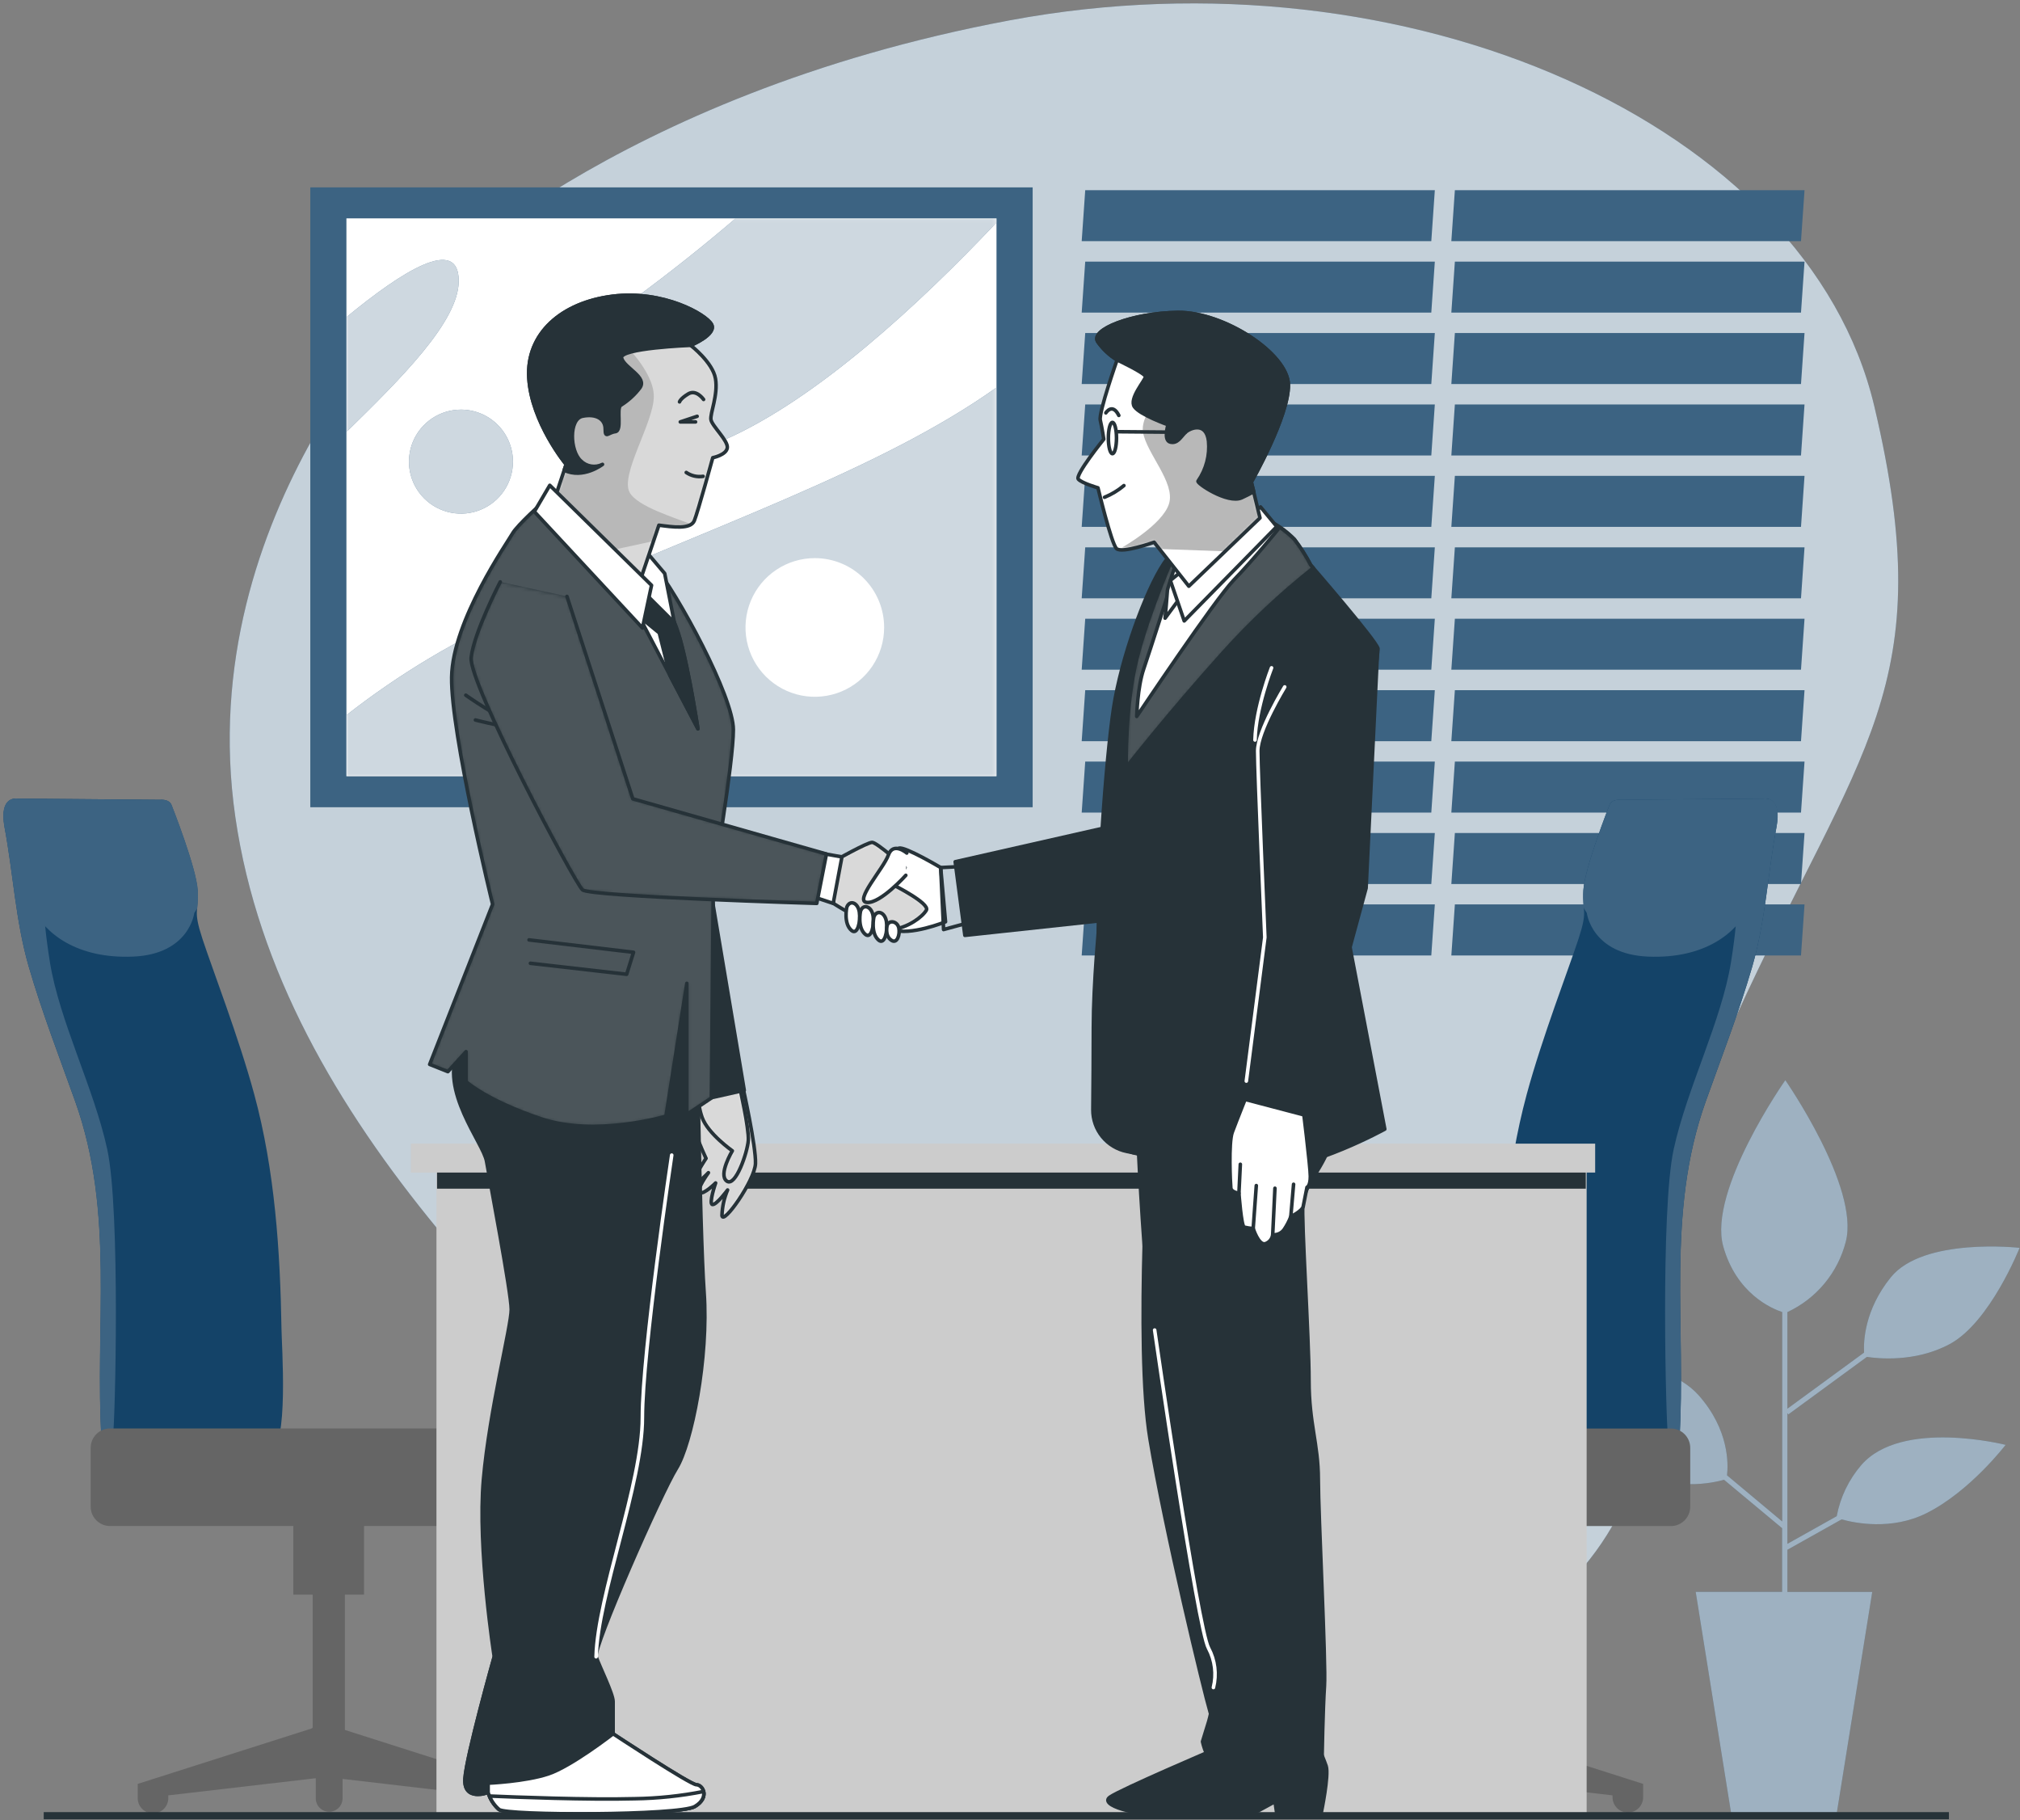 <svg width="565" height="509" viewBox="0 0 565 509" fill="none" xmlns="http://www.w3.org/2000/svg">
<rect x="0" y="0" width="565" height="509" fill="#808080" stroke="none"/>
<path d="M118.72 80.685C118.72 80.685 53.363 142.617 65.833 228.542C78.304 314.467 154.777 380.826 214.962 436.042C275.148 491.258 360.585 498.841 422.219 456.582C483.853 414.324 450.558 360.882 485.383 284.692C520.208 208.503 542.914 192.363 524.229 113.52C505.544 34.676 393.69 -15.137 282.351 5.701C171.012 26.539 118.72 80.685 118.72 80.685Z" fill="#3C6382"/>
<path opacity="0.7" d="M118.72 80.685C118.72 80.685 53.363 142.617 65.833 228.542C78.304 314.467 154.777 380.826 214.962 436.042C275.148 491.258 360.585 498.841 422.219 456.582C483.853 414.324 450.558 360.882 485.383 284.692C520.208 208.503 542.914 192.363 524.229 113.52C505.544 34.676 393.69 -15.137 282.351 5.701C171.012 26.539 118.72 80.685 118.72 80.685Z" fill="white"/>
<path d="M400.339 67.443H302.553L303.541 53.185H401.327L400.339 67.443Z" fill="#3C6382"/>
<path d="M400.339 87.414H302.553L303.541 73.157H401.327L400.339 87.414Z" fill="#3C6382"/>
<path d="M400.339 107.399H302.553L303.541 93.128H401.327L400.339 107.399Z" fill="#3C6382"/>
<path d="M400.339 127.371H302.553L303.541 113.1H401.327L400.339 127.371Z" fill="#3C6382"/>
<path d="M400.339 147.342H302.553L303.541 133.071H401.327L400.339 147.342Z" fill="#3C6382"/>
<path d="M400.339 167.314H302.553L303.541 153.056H401.327L400.339 167.314Z" fill="#3C6382"/>
<path d="M400.339 187.285H302.553L303.541 173.028H401.327L400.339 187.285Z" fill="#3C6382"/>
<path d="M400.339 207.27H302.553L303.541 192.999H401.327L400.339 207.27Z" fill="#3C6382"/>
<path d="M400.339 227.242H302.553L303.541 212.971H401.327L400.339 227.242Z" fill="#3C6382"/>
<path d="M400.339 247.214H302.553L303.541 232.942H401.327L400.339 247.214Z" fill="#3C6382"/>
<path d="M400.339 267.185H302.553L303.541 252.914H401.327L400.339 267.185Z" fill="#3C6382"/>
<path d="M503.743 67.443H405.944L406.932 53.185H504.732L503.743 67.443Z" fill="#3C6382"/>
<path d="M503.743 87.414H405.944L406.932 73.157H504.732L503.743 87.414Z" fill="#3C6382"/>
<path d="M503.743 107.399H405.944L406.932 93.128H504.732L503.743 107.399Z" fill="#3C6382"/>
<path d="M503.743 127.371H405.944L406.932 113.1H504.732L503.743 127.371Z" fill="#3C6382"/>
<path d="M503.743 147.342H405.944L406.932 133.071H504.732L503.743 147.342Z" fill="#3C6382"/>
<path d="M503.743 167.314H405.944L406.932 153.056H504.732L503.743 167.314Z" fill="#3C6382"/>
<path d="M503.743 187.285H405.944L406.932 173.028H504.732L503.743 187.285Z" fill="#3C6382"/>
<path d="M503.743 207.27H405.944L406.932 192.999H504.732L503.743 207.27Z" fill="#3C6382"/>
<path d="M503.743 227.242H405.944L406.932 212.971H504.732L503.743 227.242Z" fill="#3C6382"/>
<path d="M503.743 247.214H405.944L406.932 232.942H504.732L503.743 247.214Z" fill="#3C6382"/>
<path d="M503.743 267.185H405.944L406.932 252.914H504.732L503.743 267.185Z" fill="#3C6382"/>
<path d="M288.837 52.4H86.793V225.739H288.837V52.4Z" fill="#3C6382"/>
<path d="M278.723 61.066H96.894V217.074H278.723V61.066Z" fill="white"/>
<mask id="mask0_1207_8104" style="mask-type:luminance" maskUnits="userSpaceOnUse" x="96" y="61" width="183" height="157">
<path d="M278.723 61.066H96.894V217.074H278.723V61.066Z" fill="white"/>
</mask>
<g mask="url(#mask0_1207_8104)">
<path d="M278.723 108.361C246.024 131.623 199.189 147.058 144.853 171.308C127.732 178.827 111.62 188.461 96.894 199.986V217.087H278.723V108.361Z" fill="#3C6382"/>
<path d="M278.723 61.066H205.756C197.632 68.012 188.032 75.77 176.686 84.084C135.159 114.535 153.153 145.014 202.994 122.835C228.571 111.475 257.046 85.167 278.723 62.244V61.066Z" fill="#3C6382"/>
<path d="M128.308 78.559C128.308 65.845 112.479 75.851 96.962 88.633V120.737C112.06 105.924 128.308 89.933 128.308 78.559Z" fill="#3C6382"/>
<path d="M143.472 129.091C143.472 131.967 142.619 134.778 141.021 137.17C139.423 139.561 137.152 141.425 134.495 142.526C131.838 143.626 128.914 143.914 126.093 143.353C123.272 142.792 120.681 141.407 118.647 139.373C116.614 137.34 115.229 134.749 114.668 131.928C114.107 129.107 114.394 126.183 115.495 123.526C116.596 120.869 118.46 118.597 120.851 116.999C123.242 115.402 126.054 114.549 128.93 114.549C132.787 114.549 136.486 116.081 139.213 118.808C141.94 121.535 143.472 125.234 143.472 129.091Z" fill="#3C6382"/>
<path opacity="0.75" d="M278.723 108.361C246.024 131.623 199.189 147.058 144.853 171.308C127.732 178.827 111.62 188.461 96.894 199.986V217.087H278.723V108.361Z" fill="white"/>
<path opacity="0.75" d="M278.723 61.066H205.756C197.632 68.012 188.032 75.77 176.686 84.084C135.159 114.535 153.153 145.014 202.994 122.835C228.571 111.475 257.046 85.167 278.723 62.244V61.066Z" fill="white"/>
<g opacity="0.75">
<path d="M128.308 78.559C128.308 65.845 112.479 75.851 96.962 88.633V120.737C112.06 105.924 128.308 89.933 128.308 78.559Z" fill="white"/>
</g>
<path opacity="0.75" d="M143.472 129.091C143.472 131.967 142.619 134.778 141.021 137.17C139.423 139.561 137.152 141.425 134.495 142.526C131.838 143.626 128.914 143.914 126.093 143.353C123.272 142.792 120.681 141.407 118.647 139.373C116.614 137.34 115.229 134.749 114.668 131.928C114.107 129.107 114.394 126.183 115.495 123.526C116.596 120.869 118.46 118.597 120.851 116.999C123.242 115.402 126.054 114.549 128.93 114.549C132.787 114.549 136.486 116.081 139.213 118.808C141.94 121.535 143.472 125.234 143.472 129.091Z" fill="white"/>
</g>
<path d="M247.296 175.465C247.296 179.3 246.159 183.05 244.028 186.239C241.896 189.427 238.867 191.913 235.324 193.38C231.78 194.847 227.881 195.23 224.119 194.481C220.358 193.732 216.903 191.884 214.192 189.171C211.481 186.458 209.635 183.001 208.888 179.239C208.142 175.477 208.528 171.578 209.997 168.036C211.467 164.493 213.954 161.466 217.145 159.337C220.335 157.208 224.085 156.073 227.92 156.076C230.466 156.076 232.987 156.577 235.338 157.552C237.69 158.527 239.827 159.955 241.626 161.756C243.425 163.556 244.852 165.694 245.825 168.046C246.798 170.398 247.298 172.919 247.296 175.465Z" fill="white"/>
<path d="M520.614 409.693C517.1 413.769 514.727 418.702 513.736 423.992L499.939 431.723V395.165L500.21 395.531L522.185 379.445C524.961 379.878 535.63 381.097 545.352 375.857C556.644 369.778 564.89 348.953 564.89 348.953C564.89 348.953 537.973 345.906 528.86 357.199C521.467 366.352 521.21 375.221 521.386 378.24L499.939 393.933V366.921C503.955 365.05 507.506 362.31 510.332 358.898C513.159 355.486 515.191 351.487 516.282 347.193C520.181 332.001 499.357 302.064 499.357 302.064C499.357 302.064 477.692 332.881 481.985 348.506C485.668 361.735 495.525 365.932 498.49 366.907V425.467L483.054 412.564C483.406 409.477 483.691 399.823 475.093 390.155C464.667 378.43 436.896 379.323 436.896 379.323C436.896 379.323 448.609 402.761 458.56 410.574C467.28 417.343 479.317 414.636 482.215 413.81L498.463 427.35V445.155H474.294L484.165 506.843H513.777L523.674 445.168H499.939V433.388L515.104 424.885C518.786 425.914 529.09 428.027 538.839 423.152C551.025 417.073 560.977 404.047 560.977 404.047C560.977 404.047 531.907 396.668 520.614 409.693Z" fill="#3C6382"/>
<path opacity="0.5" d="M520.614 409.693C517.1 413.769 514.727 418.702 513.736 423.992L499.939 431.723V395.165L500.21 395.531L522.185 379.445C524.961 379.878 535.63 381.097 545.352 375.857C556.644 369.778 564.89 348.953 564.89 348.953C564.89 348.953 537.973 345.906 528.86 357.199C521.467 366.352 521.21 375.221 521.386 378.24L499.939 393.933V366.921C503.955 365.05 507.506 362.31 510.332 358.898C513.159 355.486 515.191 351.487 516.282 347.193C520.181 332.001 499.357 302.064 499.357 302.064C499.357 302.064 477.692 332.881 481.985 348.506C485.668 361.735 495.525 365.932 498.49 366.907V425.467L483.054 412.564C483.406 409.477 483.691 399.823 475.093 390.155C464.667 378.43 436.896 379.323 436.896 379.323C436.896 379.323 448.609 402.761 458.56 410.574C467.28 417.343 479.317 414.636 482.215 413.81L498.463 427.35V445.155H474.294L484.165 506.843H513.777L523.674 445.168H499.939V433.388L515.104 424.885C518.786 425.914 529.09 428.027 538.839 423.152C551.025 417.073 560.977 404.047 560.977 404.047C560.977 404.047 531.907 396.668 520.614 409.693Z" fill="white"/>
<path d="M493.25 223.315L453.402 223.654C453.402 223.654 450.694 223.315 450.112 225.292C450.112 225.292 443.193 242.759 442.868 249.014C442.543 255.27 444.222 254.281 441.514 262.554C438.806 270.827 431.305 290.217 427.026 306.031C421.272 327.276 419.769 349.833 419.403 371.768C419.403 375.288 417.237 405.618 422.72 405.618C427.27 405.618 469.203 411.183 469.704 403.1C471.722 370.874 465.899 339.394 477.083 308.062C481.43 295.876 486.412 283.04 490.109 270.313C493.805 257.585 494.442 244.343 496.879 231.318C498.517 222.327 493.25 223.315 493.25 223.315Z" fill="#144368"/>
<path d="M497.163 227.269C496.77 222.666 493.25 223.315 493.25 223.315L453.402 223.654C453.402 223.654 450.694 223.315 450.111 225.292C450.111 225.292 443.193 242.759 442.868 249.014C442.77 250.667 442.815 252.325 443.003 253.97L443.842 255.324C443.842 255.324 445.196 266.847 460.971 267.51C476.745 268.173 485.681 260.916 488.971 253.97C492.261 247.024 493.588 235.853 496.215 229.26C496.497 228.581 496.814 227.916 497.163 227.269Z" fill="#3C6382"/>
<path d="M487.915 240.132C485.207 249.759 486.846 252.426 484.178 268.999C481.511 285.572 471.884 304.203 468.133 321.386C464.383 338.568 466.008 398.889 466.536 401.57C466.745 402.99 466.822 404.427 466.766 405.862C468.567 405.185 469.65 404.264 469.731 403.005C471.749 370.78 465.926 339.299 477.11 307.968C481.457 295.782 486.439 282.946 490.136 270.218C493.832 257.49 494.469 244.248 496.906 231.223C497.921 225.807 496.324 224.033 494.929 223.505C491.901 228.73 489.544 234.317 487.915 240.132Z" fill="#3C6382"/>
<path d="M410.941 483.351L410.67 483.134V445.927H416.018V422.408H396.25V445.927H401.585V483.771L354.276 498.854V502.591C354.276 503.726 354.727 504.815 355.529 505.617C356.331 506.419 357.42 506.87 358.554 506.87C359.689 506.87 360.778 506.419 361.58 505.617C362.382 504.815 362.833 503.726 362.833 502.591V502.063L402.397 497.46V503.133C402.397 504.124 402.791 505.075 403.492 505.776C404.192 506.476 405.143 506.87 406.134 506.87C407.125 506.87 408.076 506.476 408.777 505.776C409.477 505.075 409.871 504.124 409.871 503.133V497.27L451.033 502.063V502.591C451.033 503.726 451.483 504.815 452.286 505.617C453.088 506.419 454.177 506.87 455.311 506.87C456.446 506.87 457.534 506.419 458.337 505.617C459.139 504.815 459.59 503.726 459.59 502.591V498.854L410.941 483.351Z" fill="#656565"/>
<path d="M467.348 399.471H349.862C346.871 399.471 344.446 401.896 344.446 404.887V421.338C344.446 424.329 346.871 426.754 349.862 426.754H467.348C470.34 426.754 472.764 424.329 472.764 421.338V404.887C472.764 401.896 470.34 399.471 467.348 399.471Z" fill="#656565"/>
<path d="M4.877 223.315L44.725 223.654C44.725 223.654 47.433 223.315 48.029 225.292C48.029 225.292 54.948 242.759 55.273 249.014C55.598 255.27 53.919 254.281 56.627 262.554C59.335 270.827 66.836 290.217 71.115 306.031C76.883 327.276 78.372 349.833 78.738 371.768C78.738 375.288 80.904 405.618 75.42 405.618C70.884 405.618 28.951 411.183 28.436 403.1C26.433 370.874 32.241 339.394 21.057 308.062C16.711 295.876 11.728 283.04 8.045 270.313C4.362 257.585 3.712 244.343 1.275 231.318C-0.322 222.327 4.877 223.315 4.877 223.315Z" fill="#144368"/>
<path d="M1.032 227.269C1.424 222.666 4.931 223.315 4.931 223.315L44.779 223.654C44.779 223.654 47.487 223.315 48.083 225.292C48.083 225.292 55.002 242.759 55.327 249.014C55.415 250.668 55.365 252.325 55.178 253.97L54.339 255.324C54.339 255.324 52.985 266.847 37.211 267.51C21.436 268.173 12.46 260.916 9.156 253.956C5.852 246.997 4.552 235.84 1.912 229.246C1.657 228.571 1.363 227.91 1.032 227.269Z" fill="#3C6382"/>
<path d="M10.212 240.132C12.92 249.759 11.281 252.426 13.949 268.999C16.616 285.572 26.257 304.203 29.994 321.386C33.731 338.568 32.174 398.889 31.591 401.57C31.388 402.991 31.311 404.427 31.361 405.862C29.574 405.185 28.477 404.264 28.396 403.005C26.392 370.78 32.201 339.299 21.017 307.968C16.67 295.782 11.688 282.946 8.005 270.218C4.322 257.49 3.672 244.248 1.235 231.223C0.233 225.807 1.83 224.033 3.212 223.505C6.242 228.728 8.594 234.315 10.212 240.132Z" fill="#3C6382"/>
<path d="M87.187 483.351L87.457 483.134V445.927H82.041V422.408H101.823V445.927H96.475V483.771L143.784 498.854V502.591C143.784 503.726 143.333 504.815 142.531 505.617C141.728 506.419 140.64 506.87 139.505 506.87C138.37 506.87 137.282 506.419 136.48 505.617C135.677 504.815 135.227 503.726 135.227 502.591V502.063L95.812 497.46V503.133C95.754 504.087 95.335 504.983 94.639 505.638C93.943 506.294 93.023 506.658 92.068 506.658C91.112 506.658 90.192 506.294 89.497 505.638C88.801 504.983 88.381 504.087 88.324 503.133V497.27L47.068 502.063V502.591C47.1 503.173 47.014 503.755 46.814 504.301C46.614 504.848 46.305 505.348 45.905 505.771C45.505 506.194 45.023 506.531 44.489 506.762C43.954 506.992 43.378 507.111 42.796 507.111C42.214 507.111 41.638 506.992 41.103 506.762C40.568 506.531 40.086 506.194 39.686 505.771C39.286 505.348 38.977 504.848 38.777 504.301C38.577 503.755 38.491 503.173 38.524 502.591V498.854L87.187 483.351Z" fill="#656565"/>
<path d="M30.779 426.74H148.265C151.256 426.74 153.681 424.316 153.681 421.324V404.873C153.681 401.882 151.256 399.457 148.265 399.457H30.779C27.787 399.457 25.363 401.882 25.363 404.873V421.324C25.363 424.316 27.787 426.74 30.779 426.74Z" fill="#656565"/>
<path d="M443.789 322.848H122.079V507.75H443.789V322.848Z" fill="#CCCCCC"/>
<path d="M443.545 327.289H122.241V332.407H443.545V327.289Z" fill="#263238"/>
<path d="M446.172 319.815H114.916V327.898H446.172V319.815Z" fill="#CCCCCC"/>
<path d="M207.733 303.757C207.733 303.757 211.524 320.695 211.307 325.421C211.091 330.146 202.168 342.806 201.938 339.908C202.013 337.453 202.546 335.033 203.508 332.773C203.508 332.773 200.38 337.011 199.27 336.835C198.16 336.659 200.164 330.809 200.164 330.809C200.164 330.809 196.819 334.154 195.696 333.517C194.572 332.881 198.146 327.939 198.146 327.939C198.146 327.939 194.084 332.177 193.922 330.837C193.759 329.496 197.483 323.931 197.483 323.931C197.483 323.931 193.692 315.902 193.421 312.558C193.445 310.222 194.224 307.956 195.641 306.099L207.733 303.757Z" fill="white"/>
<mask id="mask1_1207_8104" style="mask-type:luminance" maskUnits="userSpaceOnUse" x="193" y="303" width="19" height="38">
<path d="M207.733 303.757C207.733 303.757 211.524 320.695 211.307 325.421C211.091 330.146 202.168 342.806 201.938 339.908C202.013 337.453 202.546 335.033 203.508 332.773C203.508 332.773 200.38 337.011 199.27 336.835C198.16 336.659 200.164 330.809 200.164 330.809C200.164 330.809 196.819 334.154 195.696 333.517C194.572 332.881 198.146 327.939 198.146 327.939C198.146 327.939 194.084 332.177 193.922 330.837C193.759 329.496 197.483 323.931 197.483 323.931C197.483 323.931 193.692 315.902 193.421 312.558C193.445 310.222 194.224 307.956 195.641 306.099L207.733 303.757Z" fill="white"/>
</mask>
<g mask="url(#mask1_1207_8104)">
<path d="M207.733 303.757C207.733 303.757 211.524 320.695 211.307 325.421C211.091 330.146 202.168 342.806 201.938 339.908C202.013 337.453 202.546 335.033 203.508 332.773C203.508 332.773 200.38 337.011 199.27 336.835C198.16 336.659 200.164 330.809 200.164 330.809C200.164 330.809 196.819 334.154 195.696 333.517C194.572 332.881 198.146 327.939 198.146 327.939C198.146 327.939 194.084 332.177 193.922 330.837C193.759 329.496 197.483 323.931 197.483 323.931C197.483 323.931 193.692 315.902 193.421 312.558C193.445 310.222 194.224 307.956 195.641 306.099L207.733 303.757Z" fill="#D9D9D9"/>
</g>
<path d="M207.733 303.757C207.733 303.757 211.524 320.695 211.307 325.421C211.091 330.146 202.168 342.806 201.938 339.908C202.013 337.453 202.546 335.033 203.508 332.773C203.508 332.773 200.38 337.011 199.27 336.835C198.16 336.659 200.164 330.809 200.164 330.809C200.164 330.809 196.819 334.154 195.696 333.517C194.572 332.881 198.146 327.939 198.146 327.939C198.146 327.939 194.084 332.177 193.922 330.837C193.759 329.496 197.483 323.931 197.483 323.931C197.483 323.931 193.692 315.902 193.421 312.558C193.445 310.222 194.224 307.956 195.641 306.099L207.733 303.757Z" stroke="#263238" stroke-linecap="round" stroke-linejoin="round"/>
<path d="M206.839 303.757C206.839 303.757 209.547 315.577 209.303 318.921C209.06 322.266 205.729 332.069 203.278 330.281C200.827 328.494 204.835 321.819 204.835 321.819C204.835 321.819 197.957 316.985 196.373 312.449C194.788 307.913 195.696 305.991 195.696 305.991L206.839 303.757Z" fill="white"/>
<mask id="mask2_1207_8104" style="mask-type:luminance" maskUnits="userSpaceOnUse" x="195" y="303" width="15" height="28">
<path d="M206.839 303.757C206.839 303.757 209.547 315.577 209.303 318.921C209.06 322.266 205.729 332.069 203.278 330.281C200.827 328.494 204.835 321.819 204.835 321.819C204.835 321.819 197.957 316.985 196.373 312.449C194.788 307.913 195.696 305.991 195.696 305.991L206.839 303.757Z" fill="white"/>
</mask>
<g mask="url(#mask2_1207_8104)">
<path d="M206.839 303.757C206.839 303.757 209.547 315.577 209.303 318.921C209.06 322.266 205.729 332.069 203.278 330.281C200.827 328.494 204.835 321.819 204.835 321.819C204.835 321.819 197.957 316.985 196.373 312.449C194.788 307.913 195.696 305.991 195.696 305.991L206.839 303.757Z" fill="#D9D9D9"/>
</g>
<path d="M206.839 303.757C206.839 303.757 209.547 315.577 209.303 318.921C209.06 322.266 205.729 332.069 203.278 330.281C200.827 328.494 204.835 321.819 204.835 321.819C204.835 321.819 197.957 316.985 196.373 312.449C194.788 307.913 195.696 305.991 195.696 305.991L206.839 303.757Z" stroke="#263238" stroke-linecap="round" stroke-linejoin="round"/>
<path d="M198.675 248.364L208.166 304.894L194.789 307.913L181.411 264.328L198.675 248.364Z" fill="#263238" stroke="#263238" stroke-linecap="round" stroke-linejoin="round"/>
<path d="M194.789 275.986C194.789 275.986 195.655 343.307 196.941 361.437C198.228 379.567 193.489 403.736 189.183 410.641C184.877 417.547 165.867 460.739 166.734 463.298C167.6 465.857 171.486 473.656 171.486 475.809V484.868C171.486 484.868 193.055 499.112 194.789 499.112C196.522 499.112 198.674 502.564 194.355 505.164C190.036 507.764 141.698 507.75 139.545 506.017C138.125 504.743 137.081 503.104 136.526 501.278C136.526 501.278 129.62 503.864 130.054 497.392C130.487 490.92 138.245 463.298 138.245 463.298C138.245 463.298 133.506 433.077 135.226 413.661C136.946 394.244 142.998 370.928 142.998 366.189C142.998 361.45 136.959 329.929 136.093 324.757C135.226 319.585 122.715 304.894 128.321 293.25C133.926 281.605 138.245 263.028 139.979 261.742C141.712 260.456 165.014 259.576 174.506 261.742C183.997 263.908 194.355 263.895 194.789 275.986Z" fill="#263238" stroke="#263238" stroke-linecap="round" stroke-linejoin="round"/>
<path d="M152.002 140.288C152.002 140.288 144.623 146.896 143.35 149.184C142.077 151.472 126.588 173.556 126.33 189.344C126.073 205.131 137.785 252.873 137.785 252.873L120.183 297.65L125.274 299.681L130.352 294.089V302.484C130.352 302.484 136.201 307.819 151.447 312.896C166.693 317.974 186.272 312.138 186.272 312.138L192.108 274.984V311.637L198.972 307.06L199.528 246.022C199.528 246.022 205.12 213.242 205.12 204.048C205.12 194.854 189.616 166.136 182.751 157.795C175.887 149.455 164.445 142.549 161.087 140.004C157.73 137.458 152.002 140.288 152.002 140.288Z" fill="#263238"/>
<mask id="mask3_1207_8104" style="mask-type:luminance" maskUnits="userSpaceOnUse" x="120" y="138" width="86" height="177">
<path d="M152.002 140.288C152.002 140.288 144.623 146.896 143.35 149.184C142.077 151.472 126.588 173.556 126.33 189.344C126.073 205.131 137.785 252.873 137.785 252.873L120.183 297.65L125.274 299.681L130.352 294.089V302.484C130.352 302.484 136.201 307.819 151.447 312.896C166.693 317.974 186.272 312.138 186.272 312.138L192.108 274.984V311.637L198.972 307.06L199.528 246.022C199.528 246.022 205.12 213.242 205.12 204.048C205.12 194.854 189.616 166.136 182.751 157.795C175.887 149.455 164.445 142.549 161.087 140.004C157.73 137.458 152.002 140.288 152.002 140.288Z" fill="white"/>
</mask>
<g mask="url(#mask3_1207_8104)">
<path opacity="0.17" d="M152.002 140.288C152.002 140.288 144.623 146.896 143.35 149.184C142.077 151.472 126.588 173.556 126.33 189.344C126.073 205.131 137.785 252.873 137.785 252.873L120.183 297.65L125.274 299.681L130.352 294.089V302.484C130.352 302.484 136.201 307.819 151.447 312.896C166.693 317.974 186.272 312.138 186.272 312.138L192.108 274.984V311.637L198.972 307.06L199.528 246.022C199.528 246.022 205.12 213.242 205.12 204.048C205.12 194.854 189.616 166.136 182.751 157.795C175.887 149.455 164.445 142.549 161.087 140.004C157.73 137.458 152.002 140.288 152.002 140.288Z" fill="white"/>
<path d="M130.284 194.408C130.284 194.408 139.518 200.947 145.666 203.249" stroke="#263238" stroke-linecap="round" stroke-linejoin="round"/>
<path d="M132.979 201.34C132.979 201.34 143.364 204.048 148.739 204.048" stroke="#263238" stroke-linecap="round" stroke-linejoin="round"/>
<path d="M147.981 262.839L177.2 266.305L175.278 272.452L148.36 269.379" stroke="#263238" stroke-linecap="round" stroke-linejoin="round"/>
</g>
<path d="M152.002 140.288C152.002 140.288 144.623 146.896 143.35 149.184C142.077 151.472 126.588 173.556 126.33 189.344C126.073 205.131 137.785 252.873 137.785 252.873L120.183 297.65L125.274 299.681L130.352 294.089V302.484C130.352 302.484 136.201 307.819 151.447 312.896C166.693 317.974 186.272 312.138 186.272 312.138L192.108 274.984V311.637L198.972 307.06L199.528 246.022C199.528 246.022 205.12 213.242 205.12 204.048C205.12 194.854 189.616 166.136 182.751 157.795C175.887 149.455 164.445 142.549 161.087 140.004C157.73 137.458 152.002 140.288 152.002 140.288Z" stroke="#263238" stroke-linecap="round" stroke-linejoin="round"/>
<path d="M150.472 141.764L178.69 172.27L195.208 203.791C195.208 203.791 191.647 180.407 188.601 174.003C185.554 167.598 171.825 151.729 170.281 148.168C168.738 144.607 150.472 141.764 150.472 141.764Z" fill="white" stroke="#263238" stroke-linecap="round" stroke-linejoin="round"/>
<path d="M187.396 188.924L195.208 203.818C195.208 203.818 192.785 187.881 190.212 178.742L188.601 174.07C186.438 170.276 183.984 166.654 181.262 163.238L176.834 162.358L178.689 172.324L184.403 176.995L187.396 188.924Z" fill="#263238" stroke="#263238" stroke-linecap="round" stroke-linejoin="round"/>
<path d="M179.867 153.259L181.33 154.952L185.92 160.368L188.628 174.125L176.861 162.385C176.861 162.385 178.405 155.304 179.867 153.259Z" fill="white" stroke="#263238" stroke-linecap="round" stroke-linejoin="round"/>
<path d="M193.177 96.567C193.177 96.567 199.351 101.306 200.123 105.883C200.895 110.46 198.593 115.551 198.85 117.324C199.108 119.098 203.671 123.174 203.427 125.205C203.183 127.236 199.365 127.994 199.365 127.994C199.365 127.994 195.222 143.077 194.206 145.596C193.191 148.114 188.1 147.37 184.295 146.869L177.43 167.179L154.791 140.545L158.352 129.862C158.352 129.862 148.698 118.177 147.926 105.721C147.155 93.264 157.079 84.625 171.31 82.852C185.54 81.078 197.496 87.929 199.013 90.732C200.529 93.534 193.177 96.567 193.177 96.567Z" fill="white"/>
<mask id="mask4_1207_8104" style="mask-type:luminance" maskUnits="userSpaceOnUse" x="147" y="82" width="57" height="86">
<path d="M193.177 96.567C193.177 96.567 199.351 101.306 200.123 105.883C200.895 110.46 198.593 115.551 198.85 117.324C199.108 119.098 203.671 123.174 203.427 125.205C203.183 127.236 199.365 127.994 199.365 127.994C199.365 127.994 195.222 143.077 194.206 145.596C193.191 148.114 188.1 147.37 184.295 146.869L177.43 167.179L154.791 140.545L158.352 129.862C158.352 129.862 148.698 118.177 147.926 105.721C147.155 93.264 157.079 84.625 171.31 82.852C185.54 81.078 197.496 87.929 199.013 90.732C200.529 93.534 193.177 96.567 193.177 96.567Z" fill="white"/>
</mask>
<g mask="url(#mask4_1207_8104)">
<path d="M193.177 96.567C193.177 96.567 199.351 101.306 200.123 105.883C200.895 110.46 198.593 115.551 198.85 117.324C199.108 119.098 203.671 123.174 203.427 125.205C203.183 127.236 199.365 127.994 199.365 127.994C199.365 127.994 195.222 143.077 194.206 145.596C193.191 148.114 188.1 147.37 184.295 146.869L177.43 167.179L154.791 140.545L158.352 129.862C158.352 129.862 148.698 118.177 147.926 105.721C147.155 93.264 157.079 84.625 171.31 82.852C185.54 81.078 197.496 87.929 199.013 90.732C200.529 93.534 193.177 96.567 193.177 96.567Z" fill="#D9D9D9"/>
<path d="M166.801 154.708C170.619 153.937 177.024 152.61 182.792 151.31L184.281 146.896C187.449 147.315 191.511 147.911 193.353 146.625C189.02 144.838 178.296 141.71 176.103 137.689C173.395 132.692 182.873 118.15 182.873 110.879C182.873 103.608 173.788 95.43 173.788 95.43C169.414 91.273 161.439 90.014 154.358 90.014C152.129 91.961 150.383 94.4 149.26 97.137C148.137 99.875 147.666 102.837 147.886 105.788C148.657 118.245 158.311 129.93 158.311 129.93L154.75 140.613L166.801 154.708Z" fill="#B8B8B8"/>
</g>
<path d="M193.177 96.567C193.177 96.567 199.351 101.306 200.123 105.883C200.895 110.46 198.593 115.551 198.85 117.324C199.108 119.098 203.671 123.174 203.427 125.205C203.183 127.236 199.365 127.994 199.365 127.994C199.365 127.994 195.222 143.077 194.206 145.596C193.191 148.114 188.1 147.37 184.295 146.869L177.43 167.179L154.791 140.545L158.352 129.862C158.352 129.862 148.698 118.177 147.926 105.721C147.155 93.264 157.079 84.625 171.31 82.852C185.54 81.078 197.496 87.929 199.013 90.732C200.529 93.534 193.177 96.567 193.177 96.567Z" stroke="#263238" stroke-linecap="round" stroke-linejoin="round"/>
<path d="M193.177 96.567C193.177 96.567 200.543 93.521 199.013 90.732C197.483 87.942 185.541 81.064 171.31 82.851C157.079 84.639 147.168 93.264 147.926 105.72C148.685 118.177 158.352 129.862 158.352 129.862L157.811 131.487C163.078 134.06 168.521 129.862 168.521 129.862C167.527 130.364 166.399 130.535 165.302 130.353C164.204 130.17 163.192 129.643 162.414 128.847C159.368 126.058 159.11 117.162 162.929 116.39C166.747 115.618 169.279 117.162 169.279 119.951C169.279 122.74 170.037 120.967 172.082 120.709C174.126 120.452 172.326 114.359 173.598 113.344C175.656 112.07 177.464 110.432 178.933 108.51C181.221 105.463 174.614 102.931 173.856 100.128C173.097 97.326 193.177 96.567 193.177 96.567Z" fill="#263238" stroke="#263238" stroke-linecap="round" stroke-linejoin="round"/>
<path d="M194.992 116.417L190.28 117.988H194.545" stroke="#263238" stroke-linecap="round" stroke-linejoin="round"/>
<path d="M196.792 111.705C196.792 111.705 194.775 108.794 192.527 110.135C190.28 111.475 190.063 112.382 190.063 112.382" stroke="#263238" stroke-linecap="round" stroke-linejoin="round"/>
<path d="M191.945 132.124C193.323 133.066 195.006 133.453 196.657 133.207" stroke="#263238" stroke-linecap="round" stroke-linejoin="round"/>
<path d="M153.776 135.712L182.237 163.672L179.705 175.614L149.457 143.077L153.776 135.712Z" fill="white" stroke="#263238" stroke-linecap="round" stroke-linejoin="round"/>
<path d="M263.111 242.61C263.111 242.61 253.091 236.652 251.467 237.194C249.842 237.735 234.135 249.109 235.219 251.817C236.302 254.525 244.697 258.045 249.571 259.941C254.445 261.837 264.465 257.775 264.465 257.775L263.111 242.61Z" fill="white" stroke="#263238" stroke-linecap="round" stroke-linejoin="round"/>
<path d="M233.919 240.444C233.919 240.444 242.584 235.569 243.938 235.569C245.292 235.569 253.146 242.61 253.146 242.61L249.896 247.484C249.896 247.484 260.186 252.629 259.103 254.525C258.02 256.421 253.958 259.399 249.625 259.941C245.292 260.483 233.106 252.629 233.106 252.629L233.919 240.444Z" fill="white"/>
<mask id="mask5_1207_8104" style="mask-type:luminance" maskUnits="userSpaceOnUse" x="233" y="235" width="27" height="25">
<path d="M233.919 240.444C233.919 240.444 242.584 235.569 243.938 235.569C245.292 235.569 253.146 242.61 253.146 242.61L249.896 247.484C249.896 247.484 260.186 252.629 259.103 254.525C258.02 256.421 253.958 259.399 249.625 259.941C245.292 260.483 233.106 252.629 233.106 252.629L233.919 240.444Z" fill="white"/>
</mask>
<g mask="url(#mask5_1207_8104)">
<path d="M233.919 240.444C233.919 240.444 242.584 235.569 243.938 235.569C245.292 235.569 253.146 242.61 253.146 242.61L249.896 247.484C249.896 247.484 260.186 252.629 259.103 254.525C258.02 256.421 253.958 259.399 249.625 259.941C245.292 260.483 233.106 252.629 233.106 252.629L233.919 240.444Z" fill="#D9D9D9"/>
</g>
<path d="M233.919 240.443C233.919 240.443 242.584 235.569 243.938 235.569C245.292 235.569 253.146 242.61 253.146 242.61L249.896 247.484C249.896 247.484 260.186 252.629 259.103 254.525C258.02 256.421 253.958 259.399 249.625 259.941C245.292 260.483 233.106 252.629 233.106 252.629L233.919 240.443Z" stroke="#263238" stroke-linecap="round" stroke-linejoin="round"/>
<path d="M227.907 238.277L235.49 239.631L233.052 252.63L226.553 250.463L227.907 238.277Z" fill="white" stroke="#263238" stroke-linecap="round" stroke-linejoin="round"/>
<path d="M139.911 162.724C139.911 162.724 132.599 176.805 131.787 183.846C130.974 190.887 160.762 246.943 162.929 248.838C165.095 250.734 228.449 252.629 228.449 252.629L231.157 238.819L176.997 223.383L158.582 166.786" fill="#263238"/>
<mask id="mask6_1207_8104" style="mask-type:luminance" maskUnits="userSpaceOnUse" x="131" y="162" width="101" height="91">
<path d="M139.911 162.724C139.911 162.724 132.599 176.805 131.787 183.846C130.974 190.887 160.762 246.943 162.929 248.838C165.095 250.734 228.449 252.629 228.449 252.629L231.157 238.819L176.997 223.383L158.582 166.786" fill="white"/>
</mask>
<g mask="url(#mask6_1207_8104)">
<path opacity="0.17" d="M139.911 162.724C139.911 162.724 132.599 176.805 131.787 183.846C130.974 190.887 160.762 246.943 162.929 248.838C165.095 250.734 228.449 252.629 228.449 252.629L231.157 238.819L176.997 223.383L158.582 166.786" fill="white"/>
</g>
<path d="M139.911 162.724C139.911 162.724 132.599 176.805 131.787 183.846C130.974 190.887 160.762 246.943 162.929 248.838C165.095 250.734 228.449 252.629 228.449 252.629L231.157 238.819L176.997 223.383L158.582 166.786" stroke="#263238" stroke-linecap="round" stroke-linejoin="round"/>
<path d="M253.633 238.548C253.633 238.548 249.842 235.298 248.488 239.09C247.134 242.881 238.739 252.088 242.53 252.359C246.321 252.63 253.362 244.776 253.362 244.776" fill="white"/>
<path d="M253.633 238.548C253.633 238.548 249.842 235.298 248.488 239.09C247.134 242.881 238.739 252.088 242.53 252.359C246.321 252.63 253.362 244.776 253.362 244.776" stroke="#263238" stroke-linecap="round" stroke-linejoin="round"/>
<path d="M236.844 253.713C236.844 253.713 235.869 258.276 238.198 260.212C239.836 261.566 240.757 257.775 240.364 255.067C239.971 252.359 237.656 251.546 236.844 253.713Z" fill="white" stroke="#263238" stroke-linecap="round" stroke-linejoin="round"/>
<path d="M240.689 254.796C240.689 254.796 239.714 259.359 242.043 261.295C243.681 262.649 244.602 258.858 244.209 256.15C243.817 253.442 241.447 252.629 240.689 254.796Z" fill="white" stroke="#263238" stroke-linecap="round" stroke-linejoin="round"/>
<path d="M244.426 256.421C244.426 256.421 243.451 260.984 245.78 262.92C247.418 264.274 248.339 260.483 247.946 257.775C247.554 255.067 245.238 254.254 244.426 256.421Z" fill="white" stroke="#263238" stroke-linecap="round" stroke-linejoin="round"/>
<path d="M248.176 258.628C248.176 258.628 247.283 261.701 249.422 263.001C250.925 263.922 251.778 261.363 251.412 259.535C251.047 257.707 248.921 257.165 248.176 258.628Z" fill="white" stroke="#263238" stroke-linecap="round" stroke-linejoin="round"/>
<path d="M263.111 242.61L263.923 259.941L269.881 258.316L268.527 242.339L263.111 242.61Z" stroke="#263238" stroke-linecap="round" stroke-linejoin="round"/>
<path d="M267.173 240.985L269.881 261.566L315.104 256.692L316.188 229.882L267.173 240.985Z" fill="#263238" stroke="#263238" stroke-linecap="round" stroke-linejoin="round"/>
<path d="M187.883 323.024C187.883 323.024 179.678 377.834 179.678 396.397C179.678 414.961 167.167 446.035 166.733 463.298" stroke="white" stroke-linecap="round" stroke-linejoin="round"/>
<path d="M139.545 505.99C141.698 507.723 190.036 507.723 194.355 505.137C198.674 502.551 196.508 499.085 194.788 499.085C193.069 499.085 171.486 484.84 171.486 484.84C171.486 484.84 159.828 493.912 153.356 496.065C146.884 498.218 136.526 498.651 136.526 498.651V501.251C137.081 503.077 138.125 504.715 139.545 505.99Z" fill="white" stroke="#263238" stroke-linecap="round" stroke-linejoin="round"/>
<path d="M194.355 505.164C196.63 503.81 197.063 502.185 196.792 500.98C190.444 502.235 183.995 502.911 177.525 502.998C164.486 503.35 143.973 502.551 136.905 502.253C137.49 503.708 138.419 505 139.613 506.017C141.698 507.75 190.036 507.75 194.355 505.164Z" fill="white" stroke="#263238" stroke-linecap="round" stroke-linejoin="round"/>
<path d="M135.267 501.617L136.526 498.678L138.246 463.298C138.246 463.298 130.474 490.92 130.054 497.392C129.729 502.104 133.304 502.009 135.267 501.617Z" fill="#263238" stroke="#263238" stroke-linecap="round" stroke-linejoin="round"/>
<path d="M321.671 312.233C321.671 312.233 317.366 376.548 321.671 402.436C325.977 428.324 336.823 473.223 338.502 478.829C339.56 482.175 340.018 485.681 339.856 489.187L364.025 492.64C364.025 492.64 356.686 407.622 356.686 397.697C356.686 387.772 364.891 313.532 364.891 313.532L321.671 312.233Z" fill="#263238" stroke="#263238" stroke-linecap="round" stroke-linejoin="round"/>
<path d="M339.801 489.187C339.801 489.187 313.48 500.412 310.447 502.564C307.414 504.717 316.932 507.75 328.577 507.75C340.221 507.75 351.893 506.396 351.893 506.396L356.632 503.81L357.065 506.83H369.576C369.576 506.83 371.742 496.471 370.93 493.885C370.314 492.116 369.596 490.384 368.777 488.699L339.801 489.187Z" fill="#263238" stroke="#263238" stroke-linecap="round" stroke-linejoin="round"/>
<path d="M317.785 307.06C317.785 307.06 319.952 368.776 325.124 390.792C330.296 412.808 339.368 466.318 339.368 471.923C339.401 475.128 338.968 478.321 338.082 481.401L336.348 487.034C336.644 488.378 337.099 489.683 337.702 490.92C337.702 490.92 348.914 493.506 356.252 493.506C360.839 493.465 365.398 492.777 369.792 491.462C369.792 491.462 370.022 477.922 370.456 471.49C370.889 465.059 368.736 423.586 368.736 413.661C368.736 403.736 366.136 398.117 366.136 386.039C366.136 373.961 363.984 341.587 364.417 336.402C364.85 331.216 370.889 325.57 372.189 319.138C373.489 312.707 374.775 305.76 374.775 305.76L317.785 307.06Z" fill="#263238" stroke="#263238" stroke-linecap="round" stroke-linejoin="round"/>
<path d="M322.958 371.944C322.958 371.944 335.022 455.635 338.041 460.915C339.842 464.285 340.325 468.204 339.395 471.91" stroke="white" stroke-linecap="round" stroke-linejoin="round"/>
<path d="M307.427 258.289C307.427 258.289 305.816 274.794 305.816 287.414C305.816 294.455 305.748 303.662 305.68 310.323C305.661 313.065 306.596 315.727 308.326 317.854C310.055 319.982 312.471 321.441 315.158 321.981C317.993 322.605 320.882 322.954 323.783 323.024L313.642 260.225C313.642 260.225 309.052 252.467 307.427 258.289Z" fill="#263238" stroke="#263238" stroke-linecap="round" stroke-linejoin="round"/>
<path d="M355.345 145.826C357.818 147.127 360.074 148.804 362.034 150.795C363.762 153.067 365.293 155.481 366.611 158.012C366.611 158.012 384.957 179.161 385.391 181.314C385.824 183.467 375.033 251.452 375.033 251.452L387.327 315.753C387.327 315.753 367.477 326.761 352.367 327.411C341.738 327.871 325.747 324.473 317.163 322.415C315.455 322.01 313.917 321.078 312.768 319.751C311.618 318.425 310.915 316.77 310.758 315.022C309.919 305.977 308.348 287.942 307.427 270.868C306.371 251.032 309.377 211.739 311.489 197.928C313.602 184.117 320.345 165.351 325.517 157.579C330.689 149.807 344.947 141.764 355.345 145.826Z" fill="#263238" stroke="#263238" stroke-linecap="round" stroke-linejoin="round"/>
<path d="M366.611 158.012C365.306 155.516 363.793 153.133 362.088 150.89C360.129 148.898 357.872 147.222 355.4 145.921C346.788 142.522 335.523 147.451 328.983 153.679C328.117 155.602 321.292 171.173 318.056 183.9C314.604 197.44 315.037 214.555 315.037 214.555C315.037 214.555 326.478 199.878 342.009 182.614C349.763 173.985 358.233 166.027 367.328 158.824L366.611 158.012Z" fill="#263238"/>
<mask id="mask7_1207_8104" style="mask-type:luminance" maskUnits="userSpaceOnUse" x="315" y="144" width="53" height="71">
<path d="M366.611 158.012C365.306 155.516 363.793 153.133 362.088 150.89C360.129 148.898 357.872 147.222 355.4 145.921C346.788 142.522 335.523 147.451 328.983 153.679C328.117 155.602 321.292 171.173 318.056 183.9C314.604 197.44 315.037 214.555 315.037 214.555C315.037 214.555 326.478 199.878 342.009 182.614C349.763 173.985 358.233 166.027 367.328 158.824L366.611 158.012Z" fill="white"/>
</mask>
<g mask="url(#mask7_1207_8104)">
<path opacity="0.17" d="M366.611 158.012C365.306 155.516 363.793 153.133 362.088 150.89C360.129 148.898 357.872 147.222 355.4 145.921C346.788 142.522 335.523 147.451 328.983 153.679C328.117 155.602 321.292 171.173 318.056 183.9C314.604 197.44 315.037 214.555 315.037 214.555C315.037 214.555 326.478 199.878 342.009 182.614C349.763 173.985 358.233 166.027 367.328 158.824L366.611 158.012Z" fill="white"/>
</g>
<path d="M366.611 158.012C365.306 155.516 363.793 153.133 362.088 150.89C360.129 148.898 357.872 147.222 355.4 145.921C346.788 142.522 335.523 147.451 328.983 153.679C328.117 155.602 321.292 171.173 318.056 183.9C314.604 197.44 315.037 214.555 315.037 214.555C315.037 214.555 326.478 199.878 342.009 182.614C349.763 173.985 358.233 166.027 367.328 158.824L366.611 158.012Z" stroke="#263238" stroke-linecap="round" stroke-linejoin="round"/>
<path d="M327.507 163.604C327.507 163.604 321.671 181.897 319.898 187.069C318.124 192.241 317.948 200.352 317.948 200.352C317.948 200.352 339.801 167.652 345.136 162.155C350.471 156.658 357.444 148.074 357.444 148.074L352.746 146.72L327.507 163.604Z" fill="white" stroke="#263238" stroke-linecap="round" stroke-linejoin="round"/>
<path d="M329.118 156.969C329.118 156.969 326.532 164.579 326.532 165.093C326.532 165.608 325.882 172.865 325.882 172.865L335.103 160.395L329.118 156.969Z" fill="white" stroke="#263238" stroke-linecap="round" stroke-linejoin="round"/>
<path d="M352.583 141.764L327.345 162.318L331.231 173.637L357.119 147.261L352.583 141.764Z" fill="white" stroke="#263238" stroke-linecap="round" stroke-linejoin="round"/>
<path d="M349.32 304.786C349.32 304.786 345.732 313.708 344.662 316.633C343.592 319.558 344.134 331.013 344.269 332.218C344.405 333.423 346.531 333.68 346.531 333.68C346.531 333.68 347.194 342.86 347.993 343.158C348.823 343.365 349.671 343.496 350.525 343.551C350.525 343.551 351.987 348.222 353.856 347.816C354.417 347.644 354.917 347.314 355.294 346.865C355.671 346.415 355.91 345.866 355.982 345.284C356.596 345.341 357.214 345.236 357.775 344.98C358.336 344.723 358.819 344.324 359.177 343.821C359.938 342.702 360.565 341.498 361.046 340.233C361.046 340.233 364.241 338.636 364.498 337.43C364.755 336.225 365.568 332.014 365.568 332.014C365.568 332.014 366.502 331.744 366.502 328.954C366.502 326.165 364.376 308.983 364.376 308.983L349.32 304.786Z" fill="white" stroke="#263238" stroke-linecap="round" stroke-linejoin="round"/>
<path d="M346.531 333.68L346.923 325.583" stroke="#263238" stroke-linecap="round" stroke-linejoin="round"/>
<path d="M350.525 343.524L351.391 331.541" stroke="#263238" stroke-linecap="round" stroke-linejoin="round"/>
<path d="M355.981 345.257L356.604 332.285" stroke="#263238" stroke-linecap="round" stroke-linejoin="round"/>
<path d="M361.045 340.206L361.817 331.175" stroke="#263238" stroke-linecap="round" stroke-linejoin="round"/>
<path d="M375.628 175.424L385.336 181.247L382.1 248.364L364.837 311.799L348.44 307.494L353.612 257.396L351.026 206.905C351.026 206.905 354.695 195.139 363.104 188.667" fill="#263238"/>
<path d="M375.628 175.424L385.336 181.247L382.1 248.364L364.837 311.799L348.44 307.494L353.612 257.396L351.026 206.905C351.026 206.905 354.695 195.139 363.104 188.667" stroke="#263238" stroke-linecap="round" stroke-linejoin="round"/>
<path d="M355.657 186.757C355.657 186.757 351.243 197.968 351.026 206.932" stroke="white" stroke-linecap="round" stroke-linejoin="round"/>
<path d="M359.34 192.092C359.34 192.092 351.784 204.427 351.784 210.006C351.784 215.584 353.775 262.135 353.775 262.135L348.603 302.321" stroke="white" stroke-linecap="round" stroke-linejoin="round"/>
<path d="M312.451 100.643C312.451 100.643 307.265 115.374 307.752 117.487C308.24 119.599 308.727 122.821 308.727 122.821C308.727 122.821 300.603 132.855 301.605 133.992C302.607 135.129 307.102 136.416 307.102 136.416C307.102 136.416 310.826 151.96 312.288 153.408C313.751 154.857 322.809 151.635 322.809 151.635L332.517 163.929L352.421 144.838L349.997 134.804C349.997 134.804 360.518 116.349 360.355 107.603C360.193 98.856 342.239 87.211 329.443 87.374C316.648 87.536 304.679 92.235 307.102 95.633C308.53 97.646 310.349 99.35 312.451 100.643Z" fill="white"/>
<mask id="mask8_1207_8104" style="mask-type:luminance" maskUnits="userSpaceOnUse" x="301" y="87" width="60" height="77">
<path d="M312.451 100.643C312.451 100.643 307.265 115.374 307.752 117.487C308.24 119.599 308.727 122.821 308.727 122.821C308.727 122.821 300.603 132.855 301.605 133.992C302.607 135.129 307.102 136.416 307.102 136.416C307.102 136.416 310.826 151.96 312.288 153.408C313.751 154.857 322.809 151.635 322.809 151.635L332.517 163.929L352.421 144.838L349.997 134.804C349.997 134.804 360.518 116.349 360.355 107.603C360.193 98.856 342.239 87.211 329.443 87.374C316.648 87.536 304.679 92.235 307.102 95.633C308.53 97.646 310.349 99.35 312.451 100.643Z" fill="white"/>
</mask>
<g mask="url(#mask8_1207_8104)">
<path d="M354.073 97.488C351.606 97.848 349.198 98.531 346.91 99.519L327.832 107.25C327.832 107.25 318.747 114.968 319.708 120.872C320.669 126.775 328.793 134.953 326.979 140.857C325.165 146.76 313.805 153.124 313.805 153.124L317.366 153.259C320.074 152.623 322.863 151.635 322.863 151.635L324.352 153.517L342.74 154.18L352.475 144.838L350.051 134.804C350.051 134.804 360.572 116.349 360.409 107.603C360.301 104.38 357.81 100.765 354.073 97.488Z" fill="#B8B8B8"/>
</g>
<path d="M312.451 100.643C312.451 100.643 307.265 115.374 307.752 117.487C308.24 119.599 308.727 122.821 308.727 122.821C308.727 122.821 300.603 132.855 301.605 133.992C302.607 135.129 307.102 136.416 307.102 136.416C307.102 136.416 310.826 151.96 312.288 153.408C313.751 154.857 322.809 151.635 322.809 151.635L332.517 163.929L352.421 144.838L349.997 134.804C349.997 134.804 360.518 116.349 360.355 107.603C360.193 98.856 342.239 87.211 329.443 87.374C316.648 87.536 304.679 92.235 307.102 95.633C308.53 97.646 310.349 99.35 312.451 100.643Z" stroke="#263238" stroke-linecap="round" stroke-linejoin="round"/>
<path d="M349.997 134.804C349.997 134.804 360.518 116.349 360.355 107.603C360.193 98.856 342.239 87.211 329.443 87.374C316.648 87.536 304.679 92.235 307.102 95.633C308.53 97.646 310.349 99.35 312.451 100.643C312.451 100.643 320.385 104.366 320.385 105.341C320.385 106.316 315.687 111.488 317.311 113.763C318.936 116.038 326.695 118.773 326.695 118.773C326.695 118.773 325.341 123.146 327.345 123.634C329.349 124.121 330.256 122.172 331.542 120.926C332.828 119.68 337.378 117.839 338.028 123.35C338.41 127.302 337.373 131.262 335.103 134.52C334.467 134.994 343.362 140.992 347.289 139.205C348.305 138.745 349.496 138.135 350.688 137.499L349.997 134.804Z" fill="#263238" stroke="#263238" stroke-linecap="round" stroke-linejoin="round"/>
<path d="M311.151 126.87C311.779 126.87 312.288 124.912 312.288 122.497C312.288 120.081 311.779 118.123 311.151 118.123C310.523 118.123 310.014 120.081 310.014 122.497C310.014 124.912 310.523 126.87 311.151 126.87Z" stroke="#263238" stroke-linecap="round" stroke-linejoin="round"/>
<path d="M312.451 120.723L331.542 120.885" stroke="#263238" stroke-linecap="round" stroke-linejoin="round"/>
<path d="M309.31 115.456C309.31 115.456 311.124 112.558 312.938 116.173" stroke="#263238" stroke-linecap="round" stroke-linejoin="round"/>
<path d="M308.944 139.056C310.908 138.256 312.735 137.155 314.36 135.793" stroke="#263238" stroke-linecap="round" stroke-linejoin="round"/>
<path d="M12.229 507.75H545.122" stroke="#263238" stroke-width="2" stroke-miterlimit="10"/>
</svg>
